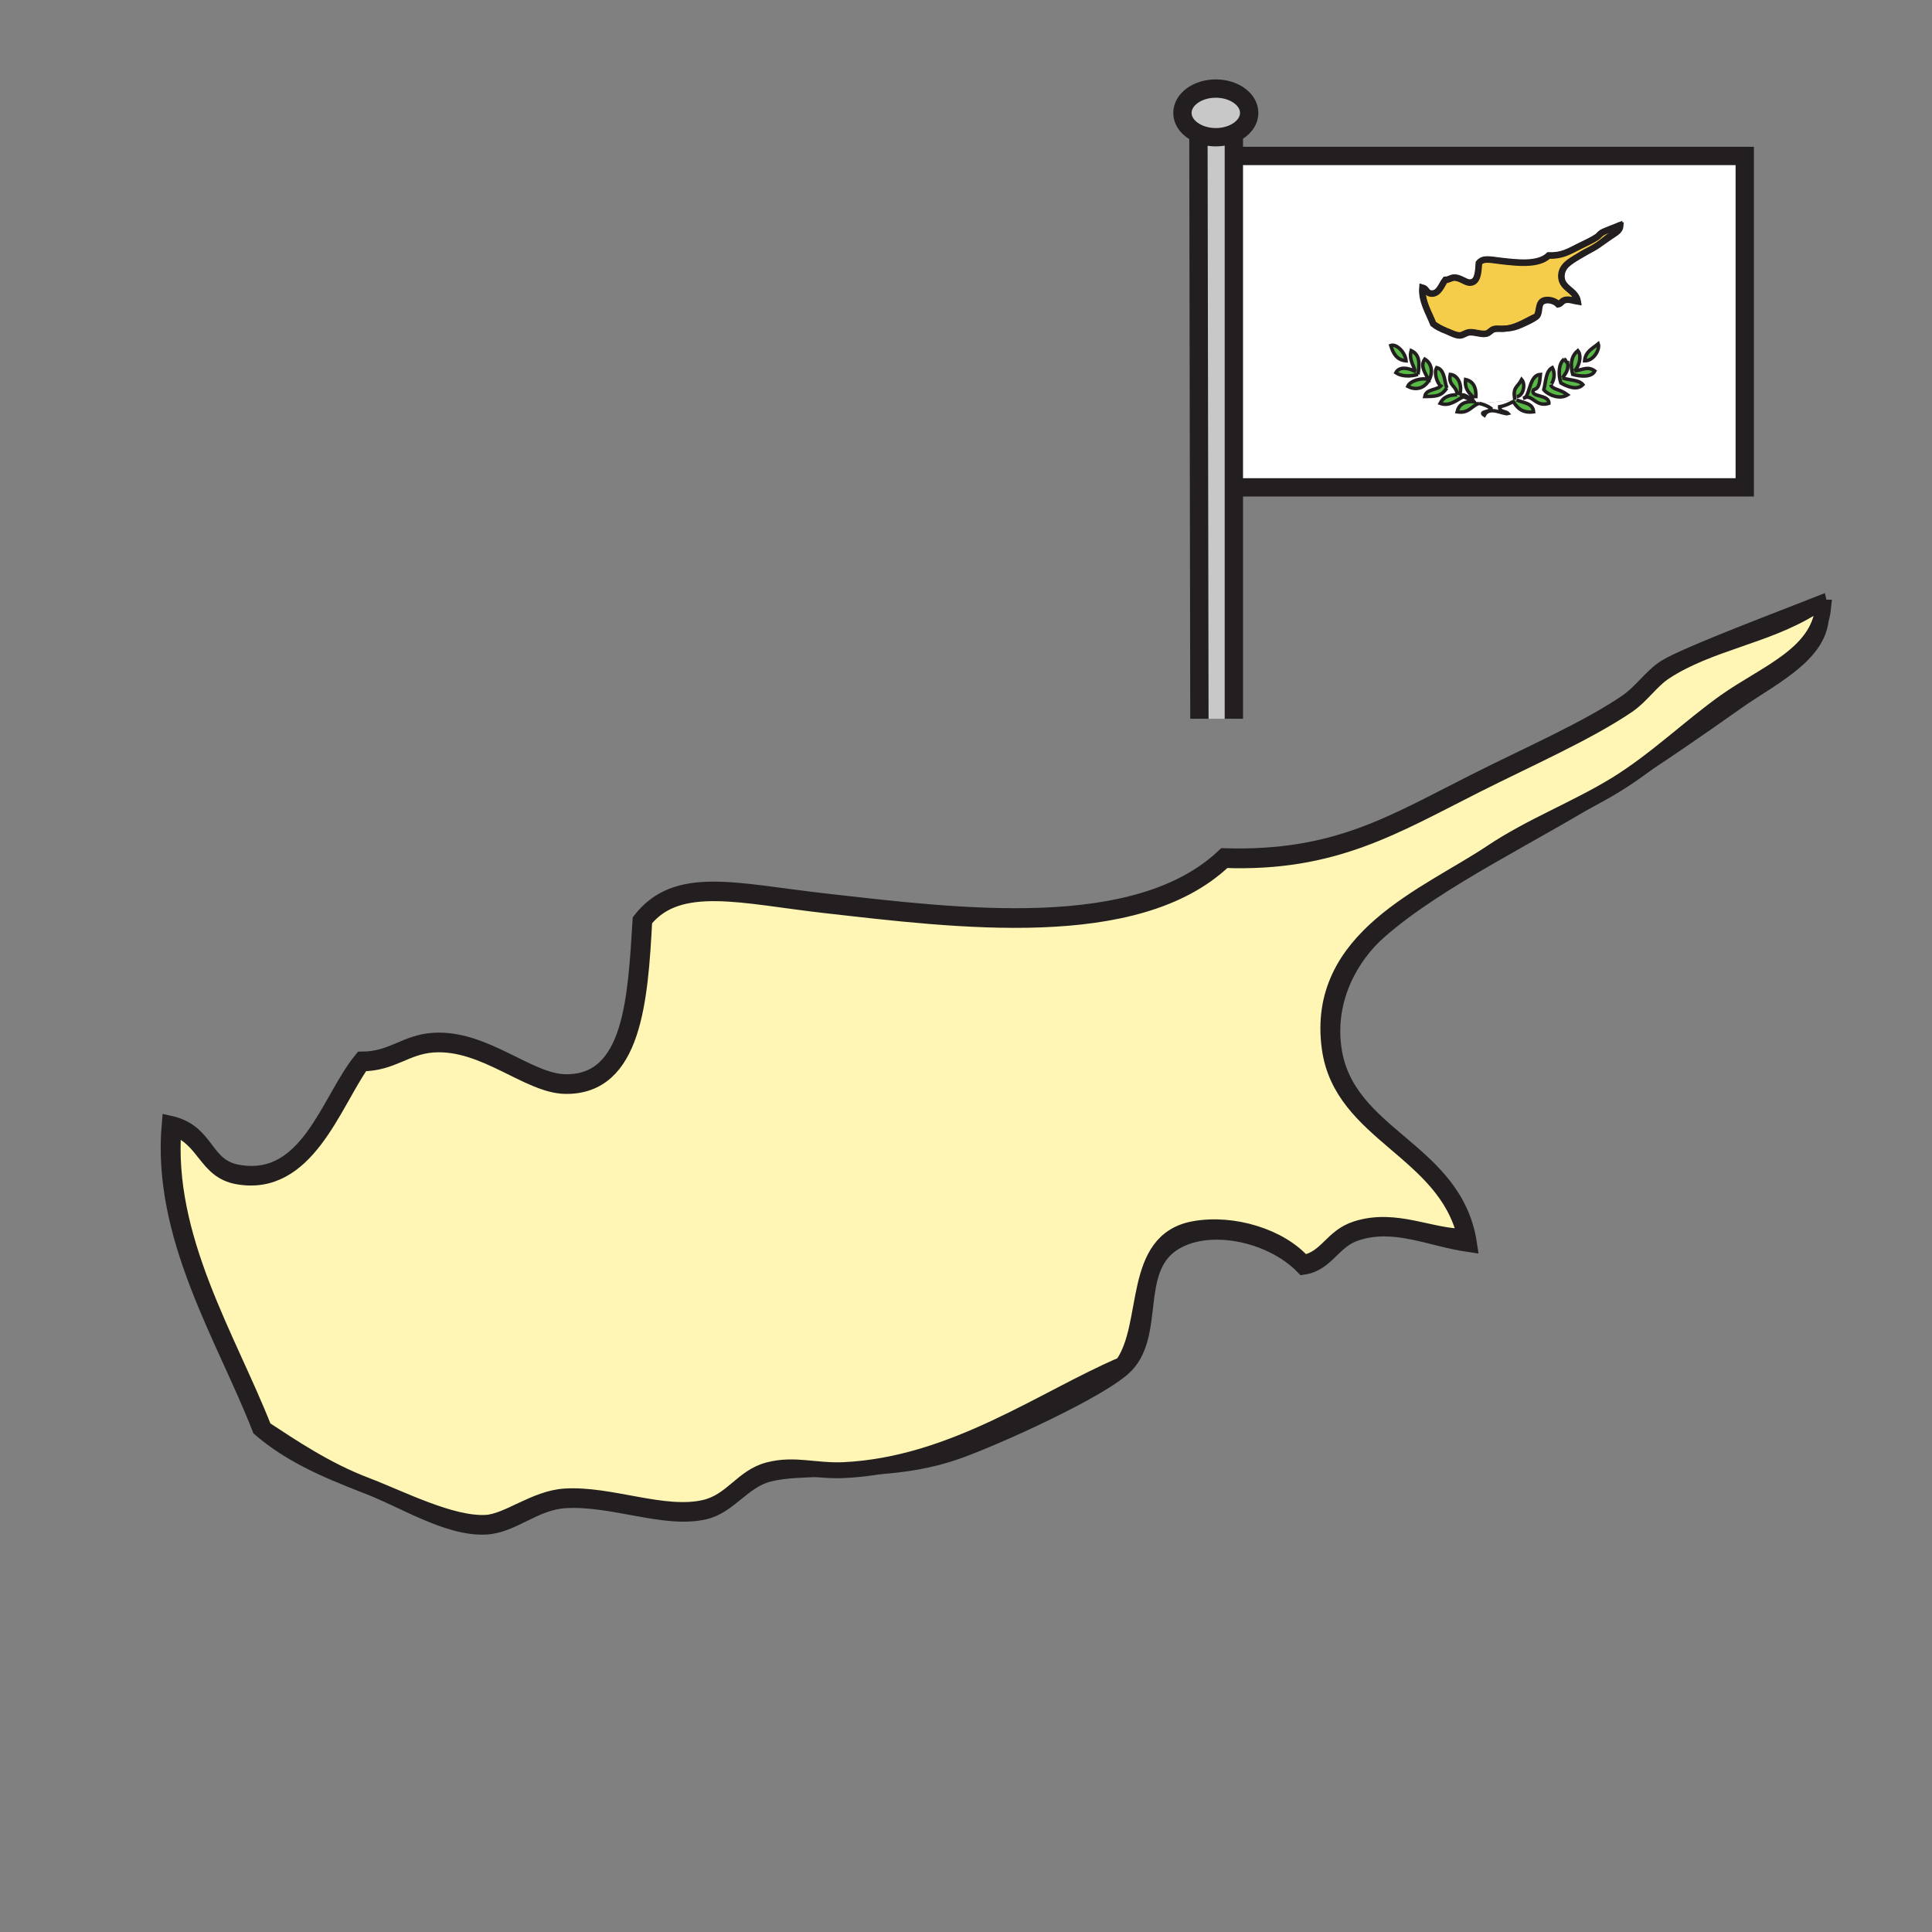 <?xml version="1.0" encoding="iso-8859-1"?>
<!-- Generator: Adobe Illustrator 12.0.1, SVG Export Plug-In . SVG Version: 6.00 Build 51448)  -->
<!DOCTYPE svg PUBLIC "-//W3C//DTD SVG 1.1//EN" "http://www.w3.org/Graphics/SVG/1.1/DTD/svg11.dtd">
<svg  version="1.1" id="Layer_1" xmlns="http://www.w3.org/2000/svg" xmlns:xlink="http://www.w3.org/1999/xlink" width="850.394" height="850.394"
	 viewBox="0 0 850.394 850.394" style="overflow:visible;enable-background:new 0 0 850.394 850.394;" xml:space="preserve">
<rect x="0" y="0" width="850.394" height="850.394" fill="#808080" stroke="none"/>
<rect style="fill:none;" width="850.394" height="850.394"/>
<path style="fill-rule:evenodd;clip-rule:evenodd;stroke:#231F20;stroke-width:7;" d="M800.82,265.797
	c5.075,20.291-20.381,31.699-36.472,43.102c-15.808,11.203-34.084,23.87-51.392,34.814c-37.334,23.606-79.553,42.904-106.098,66.311
	c-11.749,10.359-22.996,29.018-19.894,51.39c5.419,39.049,53.396,44.084,59.68,86.206c-17.095-2.444-32.788-10.551-49.732-4.974
	c-10.331,3.401-12.947,13.441-23.209,14.919c-14.282-14.766-42.584-20.62-58.021-9.945c-17.025,11.771-6.763,38.864-19.895,53.048
	c-9.692,10.47-57.398,32.073-74.599,38.129c-23.434,8.248-46.007,6.807-71.285,8.289c-3.792,0.222-8.383,0.823-11.604,1.658
	c-11.426,2.963-17.268,14.056-28.182,16.577c-17.591,4.065-40.419-6.229-61.338-4.973c-13.595,0.816-23.038,10.939-34.813,11.604
	c-16.801,0.948-36.739-12.059-53.049-18.235c-18.781-7.114-33.79-14.015-46.418-24.867c-15.728-40.357-44.312-84.623-39.787-134.279
	c16.848,3.674,14.769,18.829,29.84,21.55c31.249,5.644,40.017-31.886,54.707-49.733c13.542-0.073,19.123-7.472,31.498-8.288
	c22.411-1.479,41.767,17.96,58.023,18.235c29.483,0.502,31.008-36.999,33.155-71.285c15.969-20.434,41.409-12.777,81.231-8.289
	c58.482,6.588,137.054,16.801,175.723-19.894c49.281,1.472,73.866-14.451,111.071-33.155c23.188-11.657,49.181-23.002,66.313-34.814
	c6.272-4.325,10.638-11.073,16.578-14.919C741.627,288.297,788.145,270.854,800.82,265.797z"/>
<g id="XMLID_3_">
	<g>
		<path style="fill:#FFF5B4;" d="M799.16,267.45c1.109,0,2.21,0,3.32,0c-2.08,20.72-25.511,28.96-43.101,41.45
			c-15.27,10.83-30.71,25.81-48.08,36.47c-17.5,10.74-37.399,18.25-54.71,29.84c-28.29,18.95-78.03,37.54-71.28,86.2
			c5.24,37.8,50.78,44.729,59.681,82.89c-14.98,0.41-30.53-8.97-48.08-3.31c-10.811,3.49-12.76,13.01-23.21,14.92
			c-10.33-11.71-31.13-17.99-48.07-14.92c-28.05,5.08-18.86,42.04-31.5,59.68c-34.75,14.84-74.48,44.13-122.68,46.42
			c-12.62,0.59-21.68-2.979-33.15,0c-11.6,3-16.01,13.76-28.18,16.58c-18,4.15-41.38-6.18-61.34-4.979
			c-13.33,0.8-25.16,11.06-34.81,11.609c-15.37,0.86-37.71-10.74-53.05-16.58c-17.53-6.68-32.61-16.899-44.76-24.87
			c-15.62-39.81-43.79-84.17-39.79-132.619c14.26,5.229,14.12,19.01,28.18,21.55c30.2,5.45,41.87-31.44,54.71-49.73
			c13.5-0.08,19.22-7.479,31.5-8.29c22.4-1.479,41.68,17.95,58.02,18.23c30.18,0.52,32.92-37.62,34.81-72.94
			c15-18.8,43.48-10.7,79.58-6.63c57.39,6.46,137.2,16.94,175.72-19.89c48.221,1.79,74.75-14.9,111.07-33.16
			c23.4-11.77,48.78-22.96,66.31-34.81c6.29-4.25,10.471-10.94,16.58-14.92c19.601-12.78,44.261-15.55,64.65-28.19
			C798.06,267.45,798.61,267.45,799.16,267.45z"/>
	</g>
	<g>
		<path style="fill:none;stroke:#231F20;stroke-width:7;" d="M797.5,267.45c-20.39,12.64-45.05,15.41-64.65,28.19
			c-6.109,3.98-10.29,10.67-16.58,14.92c-17.529,11.85-42.909,23.04-66.31,34.81c-36.32,18.26-62.85,34.95-111.07,33.16
			c-38.52,36.83-118.33,26.35-175.72,19.89c-36.1-4.07-64.58-12.17-79.58,6.63c-1.89,35.32-4.63,73.46-34.81,72.94
			c-16.34-0.28-35.62-19.71-58.02-18.23c-12.28,0.811-18,8.21-31.5,8.29c-12.84,18.29-24.51,55.181-54.71,49.73
			c-14.06-2.54-13.92-16.32-28.18-21.55c-4,48.449,24.17,92.81,39.79,132.619c12.15,7.971,27.23,18.19,44.76,24.87
			c15.34,5.84,37.68,17.44,53.05,16.58c9.65-0.55,21.48-10.81,34.81-11.609c19.96-1.2,43.34,9.13,61.34,4.979
			c12.17-2.82,16.58-13.58,28.18-16.58c11.47-2.979,20.53,0.59,33.15,0c48.2-2.29,87.93-31.58,122.68-46.42
			c12.64-17.64,3.45-54.6,31.5-59.68c16.94-3.07,37.74,3.21,48.07,14.92c10.45-1.91,12.399-11.43,23.21-14.92
			c17.55-5.66,33.1,3.72,48.08,3.31c-8.9-38.16-54.44-45.09-59.681-82.89c-6.75-48.66,42.99-67.25,71.28-86.2
			c17.311-11.59,37.21-19.1,54.71-29.84c17.37-10.66,32.811-25.64,48.08-36.47c17.59-12.49,41.021-20.73,43.101-41.45
			c-1.11,0-2.211,0-3.32,0C798.61,267.45,798.06,267.45,797.5,267.45z"/>
	</g>
</g>
<g id="XMLID_1_">
	<g>
		<path d="M713.265,99.248c-0.022,0.23-0.068,0.445-0.13,0.649c0.019-0.208,0.011-0.422-0.027-0.649
			C713.161,99.248,713.211,99.248,713.265,99.248z"/>
		<path d="M708.096,104.217c1.912-1.355,4.401-2.296,5.035-4.309c-0.196,1.913-2.746,3.11-4.436,4.309
			c-1.452,1.029-3.076,2.159-4.689,3.218C705.435,106.36,706.771,105.158,708.096,104.217z"/>
		<path style="fill:#58B947;" d="M703.479,151.332c0.841,2.362-1.932,7.531-5.987,7.485
			C697.857,154.692,701.033,153.378,703.479,151.332z"/>
		<path d="M702.531,108.392c0.487-0.307,0.979-0.626,1.475-0.957c-0.542,0.411-1.099,0.803-1.675,1.152
			c-0.487,0.299-0.99,0.58-1.501,0.845C701.402,109.091,701.971,108.745,702.531,108.392z"/>
		<path style="fill:#58B947;" d="M694.497,154.327c2.077,2.611,0.149,7.604-1.494,8.983l-1.053,0.207
			C691.155,159.558,691.95,156.394,694.497,154.327z"/>
		<path style="fill:#58B947;" d="M692.254,164.804c-0.119-0.438-0.223-0.868-0.304-1.287l1.053-0.207
			c3.764-0.534,5.91-2.281,8.979,0C700.499,166.194,695.614,165.745,692.254,164.804z"/>
		<path style="fill:#58B947;" d="M687.761,166.302l0.749-8.234c0.814,0.184,0.507,1.49,1.498,1.498
			C690.553,163.106,688.939,164.485,687.761,166.302z"/>
		<path style="fill:#58B947;" d="M687.012,168.548c-1.156-3.683-1.056-8.503,1.498-10.48l-0.749,8.234
			c2.834,1.16,7.212,0.775,8.982,2.995C694.201,172.074,689.497,170.038,687.012,168.548z"/>
		<path style="fill:#58B947;" d="M690.008,173.787c-3.541,2.266-8.864-0.096-10.48-2.243c0.94-3.553,0.802-8.184,3.744-9.732
			c2.066,3.99-0.6,7.854-0.749,7.485C683.494,171.713,686.167,170.921,690.008,173.787z"/>
		<path d="M685.837,133.831c1.252-0.227,1.486-1.367,2.78-1.786c2.104-0.68,3.971,0.446,5.765,0.396
			c-1.067-4.574-6.525-5.408-7.155-9.939c-0.81-5.833,5.154-8.061,8.549-10.334c1.586-1.063,3.353-1.839,5.035-2.723
			c-4.006,2.37-8.223,4.443-10.999,6.897c-1.409,1.24-2.758,3.479-2.385,6.16c0.648,4.682,6.401,5.289,7.154,10.338
			c-2.051-0.295-3.933-1.267-5.964-0.599c-1.236,0.411-1.552,1.613-2.78,1.79c-1.713-1.771-5.108-2.473-6.959-1.191
			c-2.039,1.41-0.811,4.659-2.385,6.36c-1.16,1.256-6.882,3.844-8.944,4.57c-1.387,0.488-2.75,0.695-4.137,0.799
			c4.97-0.814,9.168-3.783,12.881-5.369c1.518-2.116,0.415-6.548,3.779-7.155C682.104,131.676,684.597,132.429,685.837,133.831z"/>
		<path style="fill:#58B947;" d="M675.037,171.544c-1.916,3.476,6.89,1.862,6.736,5.987c-5.642,1.759-7.021-3.571-10.373-2.611
			c2.005-1.824,1.979-9.874,6.629-10.116C677.726,167.746,677.741,171.002,675.037,171.544z"/>
		<path style="fill:#FFFFFF;" d="M670.544,175.284c0.3-0.169,0.584-0.288,0.856-0.365
			C671.151,175.146,670.871,175.277,670.544,175.284z"/>
		<path style="fill:#58B947;" d="M667.553,174.536l-0.749,1.498c-1.071-5.769,1.018-5.265,2.991-8.983
			C671.708,169.255,670.345,174.551,667.553,174.536z"/>
		<path style="fill:#58B947;" d="M666.055,176.782l-0.054-0.607l1.552-0.142c2.888,1.352,7.182,1.298,7.484,5.238
			C669.888,181.932,667.879,179.447,666.055,176.782z"/>
		<path style="fill:#FFFFFF;" d="M651.085,177.531l14.916-1.355l0.054,0.607c-1.813,0.933-3.637,1.855-5.987,2.247
			c-0.161,2.404,2.669,1.82,3.741,2.992c-2.063,0.622-8.149-3.622-10.481,0.749c-2.734-1.832,3.08-1.34,2.996-2.992
			C654.895,178.71,653.074,178.038,651.085,177.531z"/>
		<path d="M660.125,144.711c1.129-0.042,2.216-0.062,3.287-0.142c-0.599,0.1-1.205,0.165-1.827,0.196
			C661.055,144.792,660.578,144.753,660.125,144.711z"/>
		<path style="fill:#58B947;" d="M645.094,167.05c3.456,0.788,4.87,3.614,4.493,8.234h-0.749
			C646.968,173.161,644.575,171.563,645.094,167.05z"/>
		<path style="fill:#FFFFFF;" d="M648.838,175.284c-1.033,0.158-1.87-0.149-2.631-0.526L648.838,175.284z"/>
		<path style="fill:#58B947;" d="M651.085,177.531c-3.434,1.056-4.405,4.582-9.731,3.741c0.779-3.21,3.214-4.766,7.484-4.489
			c-0.153-0.192-0.342-0.354-0.549-0.496L651.085,177.531z"/>
		<path style="fill:#FFFFFF;" d="M646.934,175.688c0.487,0.161,0.956,0.338,1.348,0.595L646.934,175.688z"/>
		<path style="fill:#FFFFFF;" d="M646.207,174.758l-3.456-0.691C643.991,173.383,644.994,174.159,646.207,174.758z"/>
		<path style="fill:#FFFFFF;" d="M646.934,175.688c-0.938-0.311-1.943-0.553-2.589-1.152L646.934,175.688z"/>
		<path d="M657.609,144.765c0.896-0.23,1.667-0.131,2.512-0.054c-0.368,0.015-0.741,0.031-1.117,0.054
			c-0.457,0.027-1.006,0.1-1.395,0.2c-1.367,0.353-2.069,1.686-3.379,1.985c-2.108,0.488-4.843-0.745-7.354-0.595
			c-1.629,0.1-2.762,1.313-4.171,1.39c-1.894,0.107-4.117-1.263-6.007-2.043c1.817,0.726,4.278,1.943,6.007,1.847
			c1.156-0.065,2.573-1.298,4.171-1.394c2.396-0.142,5.199,1.095,7.354,0.599C655.689,146.416,656.22,145.125,657.609,144.765z"/>
		<path style="fill:#FFFFFF;" d="M642.747,174.067c-0.03,0.015-0.058,0.031-0.084,0.046l-0.327-0.081
			c0.012-0.015,0.016-0.031,0.02-0.046L642.747,174.067z"/>
		<path style="fill:#FFFFFF;" d="M642.336,174.032l0.327,0.081c-0.181,0.111-0.369,0.25-0.561,0.423
			C642.19,174.37,642.268,174.205,642.336,174.032z"/>
		<path style="fill:#58B947;" d="M641.354,173.787c0.046-4.036-4.102-3.883-2.996-8.983c3.688,0.315,5.55,5.442,3.998,9.183
			L641.354,173.787z"/>
		<path style="fill:#FFFFFF;" d="M642.355,173.986c-0.004,0.015-0.008,0.031-0.02,0.046l-0.982-0.246L642.355,173.986z"/>
		<path style="fill:#58B947;" d="M633.868,177.531c1.275-2.469,3.656-3.829,7.485-3.744l0.982,0.246
			c-0.068,0.173-0.146,0.338-0.233,0.503c0.191-0.173,0.38-0.312,0.561-0.423l1.682,0.423
			C640.98,176.052,638.192,179.063,633.868,177.531z"/>
		<path style="fill:#58B947;" d="M636.307,168.821c0.158,0.688,0.33,1.356,0.554,1.974c-2.497,3.587-4.612,3.69-9.729,3.741
			c0.572-3.668,5.973-2.508,7.485-5.239L636.307,168.821z"/>
		<path style="fill:#58B947;" d="M636.307,168.821l-1.689,0.476c-1.053,1.69-3.879-4.7-2.247-7.485
			C635.273,162.553,635.631,165.845,636.307,168.821z"/>
		<path style="fill:#58B947;" d="M627.132,158.068c3.618,2.173,3.591,6.863,1.44,9.954l-0.138-1.041
			c0.064,0.023,0.13,0.046,0.191,0.069C627.773,164.6,624.828,161.301,627.132,158.068z"/>
		<path style="fill:#58B947;" d="M628.435,166.981l0.138,1.041c-1.79,2.584-5.065,4.06-8.929,2.024
			C620.699,167.458,626.076,166.221,628.435,166.981z"/>
		<path style="fill:#F6CC4B;" d="M626.207,126.676c1.709,0.63,1.693,2.281,3.379,2.584c3.618,0.653,5.02-3.771,6.56-5.964
			c1.617-0.008,2.305-0.895,3.775-0.991c2.688-0.18,4.996,2.151,6.955,2.186c3.621,0.061,3.947-4.513,4.174-8.745
			c1.802-2.254,5.216-1.283,9.544-0.795c6.878,0.771,16.448,2.027,21.068-2.389c5.78,0.219,8.964-1.786,13.314-3.975
			c2.808-1.41,5.85-2.75,7.954-4.171c0.752-0.511,1.256-1.313,1.985-1.79c2.351-1.532,5.308-1.866,7.754-3.379
			c0.065,0,0.13,0,0.199,0c0.077,0,0.157,0,0.238,0c0.038,0.227,0.046,0.441,0.027,0.649c-0.004,0.004-0.004,0.008-0.004,0.012
			c-0.634,2.012-3.123,2.953-5.035,4.309c-1.325,0.941-2.661,2.143-4.09,3.218c-0.495,0.331-0.987,0.649-1.475,0.957
			c-0.561,0.353-1.129,0.699-1.701,1.041c-0.008,0.004-0.012,0.008-0.02,0.012c-1.683,0.883-3.449,1.659-5.035,2.723
			c-3.395,2.273-9.358,4.501-8.549,10.334c0.63,4.532,6.088,5.365,7.155,9.939c-1.794,0.05-3.66-1.076-5.765-0.396
			c-1.294,0.419-1.528,1.56-2.78,1.786c-1.24-1.402-3.733-2.155-5.765-1.786c-3.364,0.607-2.262,5.039-3.779,7.155
			c-3.713,1.586-7.911,4.555-12.881,5.369c-1.071,0.081-2.158,0.1-3.287,0.142c-0.004,0-0.004,0-0.004,0
			c-0.845-0.077-1.616-0.177-2.512,0.054c-1.39,0.361-1.92,1.651-3.379,1.989c-2.155,0.496-4.958-0.741-7.354-0.599
			c-1.598,0.096-3.015,1.329-4.171,1.394c-1.729,0.096-4.189-1.122-6.007-1.847c-0.122-0.05-0.241-0.1-0.356-0.142
			c-2.101-0.799-3.91-2.028-5.365-2.98C629.103,137.806,625.727,132.487,626.207,126.676z"/>
		<path style="fill:#FFFFFF;" d="M767.979,82.903v131.615H545.382l-1.341-145.875h223.938V82.903z M682.522,169.297
			c0.149,0.369,2.815-3.495,0.749-7.485c-2.942,1.548-2.804,6.179-3.744,9.732c1.616,2.146,6.939,4.508,10.48,2.243
			C686.167,170.921,683.494,171.713,682.522,169.297z M618.898,158.816c-0.308-3.706-4.278-7.677-6.74-6.736
			C613.226,155.506,614.751,158.471,618.898,158.816z M624.344,163.406c0.561-4.182,0.258-7.477-3.202-9.079
			c-1.21,4.117,1.785,7.639,1.539,8.848c-0.007,0.05-0.022,0.092-0.042,0.135c-2.657-1.271-6.713-2.197-8.233,0.749
			c2.504,1.713,6.417,1.729,9.731,0.745C624.214,164.328,624.286,163.859,624.344,163.406z M697.492,158.816
			c4.056,0.046,6.828-5.123,5.987-7.485C701.033,153.378,697.857,154.692,697.492,158.816z M642.751,174.067l3.456,0.691
			c0.761,0.376,1.598,0.684,2.631,0.526h0.749c0.377-4.62-1.037-7.446-4.493-8.234c-0.519,4.513,1.874,6.11,3.744,8.234
			l-2.631-0.526C644.994,174.159,643.991,173.383,642.751,174.067z M694.497,154.327c-2.547,2.066-3.342,5.23-2.547,9.19
			c0.081,0.419,0.185,0.849,0.304,1.287c3.36,0.941,8.245,1.39,9.728-1.494c-3.068-2.281-5.215-0.534-8.979,0
			C694.646,161.931,696.574,156.938,694.497,154.327z M667.553,176.033l-1.552,0.142l-14.916,1.355l-2.796-1.244
			c0.207,0.142,0.396,0.303,0.549,0.496c-4.271-0.277-6.705,1.279-7.484,4.489c5.326,0.841,6.298-2.685,9.731-3.741
			c1.989,0.507,3.81,1.179,5.238,2.247c0.084,1.652-5.73,1.16-2.996,2.992c2.332-4.37,8.419-0.126,10.481-0.749
			c-1.072-1.171-3.902-0.588-3.741-2.992c2.351-0.392,4.175-1.313,5.987-2.247c1.824,2.665,3.833,5.15,8.982,4.489
			C674.734,177.331,670.44,177.385,667.553,176.033z M641.354,173.787c-3.829-0.084-6.21,1.275-7.485,3.744
			c4.324,1.533,7.112-1.479,10.477-2.995c0.646,0.599,1.651,0.841,2.589,1.152l1.348,0.595c-0.392-0.257-0.86-0.434-1.348-0.595
			l-2.589-1.152l-1.682-0.423c0.026-0.015,0.054-0.031,0.084-0.046l-0.392-0.081c1.552-3.741-0.311-8.868-3.998-9.183
			C637.252,169.904,641.399,169.75,641.354,173.787z M666.804,176.033l0.749-1.498c2.792,0.015,4.155-5.281,2.242-7.485
			C667.821,170.768,665.732,170.265,666.804,176.033z M634.617,169.297c-1.513,2.731-6.913,1.571-7.485,5.239
			c5.116-0.05,7.231-0.154,9.729-3.741c-0.224-0.618-0.396-1.287-0.554-1.974c-0.676-2.976-1.033-6.268-3.937-7.009
			C630.738,164.597,633.564,170.987,634.617,169.297z M628.572,168.022c2.15-3.091,2.178-7.781-1.44-9.954
			c-2.304,3.233,0.642,6.532,1.494,8.982c-0.062-0.023-0.127-0.046-0.191-0.069c-2.358-0.761-7.735,0.476-8.791,3.064
			C623.507,172.082,626.782,170.606,628.572,168.022z M636.146,123.101c-1.763,2.139-2.814,6.636-6.56,5.96
			c-1.809-0.326-1.559-2.143-3.579-2.584c-0.541,5.957,2.884,11.264,4.77,16.103c1.514,1.302,3.314,2.127,5.565,2.98
			c0.115,0.042,0.234,0.092,0.356,0.142c1.89,0.78,4.113,2.15,6.007,2.043c1.409-0.077,2.542-1.291,4.171-1.39
			c2.512-0.15,5.246,1.083,7.354,0.595c1.31-0.299,2.012-1.632,3.379-1.985c0.389-0.1,0.938-0.173,1.395-0.2
			c0.376-0.023,0.749-0.039,1.117-0.054c0,0,0,0,0.004,0c0.453,0.042,0.93,0.081,1.46,0.054c0.622-0.031,1.229-0.096,1.827-0.196
			c1.387-0.104,2.75-0.311,4.137-0.799c2.063-0.726,7.784-3.314,8.944-4.57c1.574-1.701,0.346-4.95,2.385-6.36
			c1.851-1.282,5.246-0.58,6.959,1.191c1.229-0.177,1.544-1.379,2.78-1.79c2.031-0.668,3.913,0.303,5.964,0.599
			c-0.753-5.05-6.506-5.657-7.154-10.338c-0.373-2.68,0.976-4.919,2.385-6.16c2.776-2.454,6.993-4.528,10.999-6.897
			c0.008-0.004,0.012-0.008,0.02-0.012c0.511-0.265,1.014-0.545,1.501-0.845c0.576-0.35,1.133-0.741,1.675-1.152
			c1.613-1.06,3.237-2.189,4.689-3.218c1.689-1.198,4.239-2.396,4.436-4.309c0-0.004,0-0.008,0.004-0.012
			c0.062-0.204,0.107-0.418,0.13-0.649c-0.054,0-0.104,0-0.157,0c-0.012-0.065-0.026-0.131-0.042-0.2
			c-1.518,0.607-7.098,2.696-8.149,3.379c-0.711,0.461-1.236,1.271-1.985,1.79c-2.055,1.417-5.173,2.777-7.954,4.175
			c-4.458,2.243-7.408,4.151-13.314,3.975c-4.636,4.397-14.06,3.172-21.068,2.385c-4.777-0.538-7.827-1.456-9.739,0.995
			c-0.262,4.109-0.441,8.606-3.979,8.545c-1.947-0.031-4.267-2.362-6.955-2.186C638.438,122.202,637.767,123.089,636.146,123.101z
			 M688.51,158.068c-2.554,1.978-2.654,6.797-1.498,10.48c2.485,1.49,7.189,3.525,9.731,0.749c-1.771-2.22-6.148-1.835-8.982-2.995
			c1.179-1.817,2.792-3.195,2.247-6.736C689.017,159.558,689.324,158.252,688.51,158.068z M681.773,177.531
			c0.153-4.125-8.652-2.511-6.736-5.987c2.704-0.542,2.688-3.798,2.992-6.74c-4.65,0.242-4.624,8.292-6.629,10.116
			c-0.272,0.077-0.557,0.196-0.856,0.365c0.327-0.007,0.607-0.138,0.856-0.365C674.753,173.959,676.132,179.29,681.773,177.531z"/>
		<path d="M630.977,142.58c1.455,0.952,3.265,2.181,5.365,2.98c-2.251-0.853-4.052-1.678-5.565-2.98
			c-1.886-4.839-5.311-10.146-4.77-16.103c2.021,0.441,1.771,2.258,3.579,2.584c3.745,0.676,4.797-3.821,6.56-5.96
			c1.621-0.011,2.293-0.898,3.775-0.995c2.688-0.176,5.008,2.155,6.955,2.186c3.537,0.061,3.717-4.436,3.979-8.545
			c1.912-2.45,4.962-1.533,9.739-0.995c7.009,0.787,16.433,2.012,21.068-2.385c5.906,0.177,8.856-1.732,13.314-3.975
			c2.781-1.398,5.899-2.757,7.954-4.175c0.749-0.518,1.274-1.329,1.985-1.79c1.052-0.684,6.632-2.772,8.149-3.379
			c0.016,0.069,0.03,0.134,0.042,0.2c-0.081,0-0.161,0-0.238,0c-0.069,0-0.134,0-0.199,0c-2.446,1.513-5.403,1.847-7.754,3.379
			c-0.729,0.477-1.233,1.279-1.985,1.79c-2.104,1.421-5.146,2.761-7.954,4.171c-4.351,2.189-7.534,4.194-13.314,3.975
			c-4.62,4.417-14.19,3.161-21.068,2.389c-4.328-0.488-7.742-1.459-9.544,0.795c-0.227,4.232-0.553,8.806-4.174,8.745
			c-1.959-0.035-4.267-2.366-6.955-2.186c-1.471,0.096-2.158,0.983-3.775,0.991c-1.54,2.193-2.941,6.617-6.56,5.964
			c-1.686-0.303-1.67-1.955-3.379-2.584C625.727,132.487,629.103,137.806,630.977,142.58z"/>
		<path style="fill:#58B947;" d="M621.142,154.327c3.46,1.602,3.763,4.896,3.202,9.079l-1.663-0.23
			C622.927,161.966,619.932,158.444,621.142,154.327z"/>
		<path style="fill:#58B947;" d="M622.639,163.31c0.02-0.042,0.035-0.084,0.042-0.135l1.663,0.23
			c-0.058,0.453-0.13,0.922-0.207,1.398c-3.314,0.983-7.228,0.968-9.731-0.745C615.926,161.113,619.981,162.039,622.639,163.31z"/>
		<path style="fill:#58B947;" d="M612.158,152.081c2.462-0.941,6.433,3.03,6.74,6.736
			C614.751,158.471,613.226,155.506,612.158,152.081z"/>
		<path style="fill:#C8C8C8;" d="M543.097,58.693V316.37h-15.166L527.5,58.828c2.228,0.995,4.847,1.567,7.65,1.567
			C538.077,60.395,540.808,59.769,543.097,58.693z"/>
		<path style="fill:#C8C8C8;" d="M543.097,58.693c-2.289,1.075-5.02,1.701-7.946,1.701c-2.804,0-5.423-0.572-7.65-1.567
			c-4.22-1.882-7.035-5.273-7.035-9.14c0-5.914,6.575-10.707,14.686-10.707c8.115,0,14.693,4.793,14.693,10.707
			C549.844,53.466,547.155,56.789,543.097,58.693z"/>
	</g>
	<g>
		<polyline style="fill:none;stroke:#231F20;stroke-width:8.065;" points="544.041,68.644 767.979,68.644 767.979,82.903 
			767.979,214.518 545.382,214.518 		"/>
		<path style="fill:none;stroke:#231F20;stroke-width:8.065;" d="M527.5,58.828c-4.22-1.882-7.035-5.273-7.035-9.14
			c0-5.914,6.575-10.707,14.686-10.707c8.115,0,14.693,4.793,14.693,10.707c0,3.779-2.688,7.101-6.747,9.006
			c-2.289,1.075-5.02,1.701-7.946,1.701C532.347,60.395,529.728,59.822,527.5,58.828z"/>
		<polyline style="fill:none;stroke:#231F20;stroke-width:8.065;" points="527.5,58.532 527.5,58.828 527.931,316.37 		"/>
		<polyline style="fill:none;stroke:#231F20;stroke-width:8.065;" points="543.097,57.994 543.097,58.693 543.097,316.37 		"/>
		<polyline style="fill:none;stroke:#231F20;stroke-width:5.377;" points="766.666,83.645 767.979,82.903 768.751,82.465 		"/>
		<path style="fill:none;stroke:#231F20;stroke-width:1.536;" d="M618.898,158.816c-0.308-3.706-4.278-7.677-6.74-6.736
			C613.226,155.506,614.751,158.471,618.898,158.816z"/>
		<path style="fill:none;stroke:#231F20;stroke-width:1.536;" d="M697.492,158.816c4.056,0.046,6.828-5.123,5.987-7.485
			C701.033,153.378,697.857,154.692,697.492,158.816z"/>
		<path style="fill:none;stroke:#231F20;stroke-width:1.536;" d="M624.137,164.804c0.077-0.476,0.149-0.945,0.207-1.398
			c0.561-4.182,0.258-7.477-3.202-9.079c-1.21,4.117,1.785,7.639,1.539,8.848c-0.007,0.05-0.022,0.092-0.042,0.135
			c-2.657-1.271-6.713-2.197-8.233,0.749C616.909,165.771,620.822,165.787,624.137,164.804"/>
		<path style="fill:none;stroke:#231F20;stroke-width:1.536;" d="M693.003,163.31c1.644-1.379,3.571-6.372,1.494-8.983
			c-2.547,2.066-3.342,5.23-2.547,9.19c0.081,0.419,0.185,0.849,0.304,1.287c3.36,0.941,8.245,1.39,9.728-1.494
			C698.913,161.029,696.767,162.776,693.003,163.31"/>
		<path style="fill:none;stroke:#231F20;stroke-width:1.536;" d="M628.572,168.022c2.15-3.091,2.178-7.781-1.44-9.954
			c-2.304,3.233,0.642,6.532,1.494,8.982c-0.062-0.023-0.127-0.046-0.191-0.069c-2.358-0.761-7.735,0.476-8.791,3.064
			C623.507,172.082,626.782,170.606,628.572,168.022z"/>
		<path style="fill:none;stroke:#231F20;stroke-width:1.536;" d="M688.51,158.068c-2.554,1.978-2.654,6.797-1.498,10.48
			c2.485,1.49,7.189,3.525,9.731,0.749c-1.771-2.22-6.148-1.835-8.982-2.995"/>
		<path style="fill:none;stroke:#231F20;stroke-width:1.536;" d="M687.761,166.302c1.179-1.817,2.792-3.195,2.247-6.736
			c-0.991-0.008-0.684-1.313-1.498-1.498"/>
		<path style="fill:none;stroke:#231F20;stroke-width:1.536;" d="M636.86,170.795c-0.224-0.618-0.396-1.287-0.554-1.974
			c-0.676-2.976-1.033-6.268-3.937-7.009c-1.632,2.785,1.194,9.175,2.247,7.485c-1.513,2.731-6.913,1.571-7.485,5.239
			C632.248,174.485,634.363,174.382,636.86,170.795"/>
		<path style="fill:none;stroke:#231F20;stroke-width:1.536;" d="M682.522,169.297c0.149,0.369,2.815-3.495,0.749-7.485
			c-2.942,1.548-2.804,6.179-3.744,9.732c1.616,2.146,6.939,4.508,10.48,2.243C686.167,170.921,683.494,171.713,682.522,169.297z"/>
		<path style="fill:none;stroke:#231F20;stroke-width:1.536;" d="M642.336,174.032c0.012-0.015,0.016-0.031,0.02-0.046
			c1.552-3.741-0.311-8.868-3.998-9.183c-1.105,5.1,3.042,4.947,2.996,8.983"/>
		<path style="fill:none;stroke:#231F20;stroke-width:1.536;" d="M642.747,174.067c-0.03,0.015-0.058,0.031-0.084,0.046"/>
		<path style="fill:none;stroke:#231F20;stroke-width:1.536;" d="M648.838,175.284c-1.033,0.158-1.87-0.149-2.631-0.526
			c-1.213-0.599-2.216-1.375-3.456-0.691"/>
		<line style="fill:none;stroke:#231F20;stroke-width:1.536;" x1="642.747" y1="174.067" x2="642.751" y2="174.067"/>
		<path style="fill:none;stroke:#231F20;stroke-width:1.536;" d="M649.587,175.284c0.377-4.62-1.037-7.446-4.493-8.234
			c-0.519,4.513,1.874,6.11,3.744,8.234"/>
		<path style="fill:none;stroke:#231F20;stroke-width:1.536;" d="M667.553,174.536c2.792,0.015,4.155-5.281,2.242-7.485
			c-1.974,3.718-4.063,3.214-2.991,8.983"/>
		<path style="fill:none;stroke:#231F20;stroke-width:1.536;" d="M651.085,177.531c1.989,0.507,3.81,1.179,5.238,2.247
			c0.084,1.652-5.73,1.16-2.996,2.992c2.332-4.37,8.419-0.126,10.481-0.749c-1.072-1.171-3.902-0.588-3.741-2.992
			c2.351-0.392,4.175-1.313,5.987-2.247c1.824,2.665,3.833,5.15,8.982,4.489c-0.303-3.94-4.597-3.887-7.484-5.238"/>
		<path style="fill:none;stroke:#231F20;stroke-width:1.536;" d="M648.289,176.287c0.207,0.142,0.396,0.303,0.549,0.496
			c-4.271-0.277-6.705,1.279-7.484,4.489c5.326,0.841,6.298-2.685,9.731-3.741"/>
		<path style="fill:none;stroke:#231F20;stroke-width:1.536;" d="M644.345,174.536c0.646,0.599,1.651,0.841,2.589,1.152
			c0.487,0.161,0.956,0.338,1.348,0.595"/>
		<line style="fill:none;stroke:#231F20;stroke-width:1.536;" x1="648.289" y1="176.287" x2="648.281" y2="176.283"/>
		<path style="fill:none;stroke:#231F20;stroke-width:1.536;" d="M641.354,173.787c-3.829-0.084-6.21,1.275-7.485,3.744
			c4.324,1.533,7.112-1.479,10.477-2.995"/>
		<path style="fill:none;stroke:#231F20;stroke-width:1.536;" d="M671.4,174.919c-0.272,0.077-0.557,0.196-0.856,0.365
			C670.871,175.277,671.151,175.146,671.4,174.919z"/>
		<path style="fill:none;stroke:#231F20;stroke-width:1.536;" d="M671.4,174.919c2.005-1.824,1.979-9.874,6.629-10.116
			c-0.304,2.942-0.288,6.199-2.992,6.74c-1.916,3.476,6.89,1.862,6.736,5.987C676.132,179.29,674.753,173.959,671.4,174.919z"/>
		<path style="fill:none;stroke:#231F20;stroke-width:2.695;" d="M660.121,144.711c-0.368,0.015-0.741,0.031-1.117,0.054
			c-0.457,0.027-1.006,0.1-1.395,0.2c-1.367,0.353-2.069,1.686-3.379,1.985c-2.108,0.488-4.843-0.745-7.354-0.595
			c-1.629,0.1-2.762,1.313-4.171,1.39c-1.894,0.107-4.117-1.263-6.007-2.043"/>
		<path style="fill:none;stroke:#231F20;stroke-width:2.695;" d="M700.811,109.444c-4.006,2.37-8.223,4.443-10.999,6.897
			c-1.409,1.24-2.758,3.479-2.385,6.16c0.648,4.682,6.401,5.289,7.154,10.338c-2.051-0.295-3.933-1.267-5.964-0.599
			c-1.236,0.411-1.552,1.613-2.78,1.79c-1.713-1.771-5.108-2.473-6.959-1.191c-2.039,1.41-0.811,4.659-2.385,6.36
			c-1.16,1.256-6.882,3.844-8.944,4.57c-1.387,0.488-2.75,0.695-4.137,0.799c-1.071,0.081-2.158,0.1-3.287,0.142"/>
		<path style="fill:none;stroke:#231F20;stroke-width:2.695;" d="M713.131,99.909c-0.196,1.913-2.746,3.11-4.436,4.309
			c-1.452,1.029-3.076,2.159-4.689,3.218c-0.495,0.331-0.987,0.649-1.475,0.957c-0.561,0.353-1.129,0.699-1.701,1.041"/>
		<path style="fill:none;stroke:#231F20;stroke-width:2.695;" d="M636.342,145.56c-2.251-0.853-4.052-1.678-5.565-2.98
			c-1.886-4.839-5.311-10.146-4.77-16.103c2.021,0.441,1.771,2.258,3.579,2.584c3.745,0.676,4.797-3.821,6.56-5.96
			c1.621-0.011,2.293-0.898,3.775-0.995c2.688-0.176,5.008,2.155,6.955,2.186c3.537,0.061,3.717-4.436,3.979-8.545
			c1.912-2.45,4.962-1.533,9.739-0.995c7.009,0.787,16.433,2.012,21.068-2.385c5.906,0.177,8.856-1.732,13.314-3.975
			c2.781-1.398,5.899-2.757,7.954-4.175c0.749-0.518,1.274-1.329,1.985-1.79c1.052-0.684,6.632-2.772,8.149-3.379
			c0.016,0.069,0.03,0.134,0.042,0.2c0.038,0.227,0.046,0.441,0.027,0.649"/>
		<path style="fill:none;stroke:#231F20;stroke-width:2.695;" d="M713.107,99.248c-0.081,0-0.161,0-0.238,0
			c-0.069,0-0.134,0-0.199,0c-2.446,1.513-5.403,1.847-7.754,3.379c-0.729,0.477-1.233,1.279-1.985,1.79
			c-2.104,1.421-5.146,2.761-7.954,4.171c-4.351,2.189-7.534,4.194-13.314,3.975c-4.62,4.417-14.19,3.161-21.068,2.389
			c-4.328-0.488-7.742-1.459-9.544,0.795c-0.227,4.232-0.553,8.806-4.174,8.745c-1.959-0.035-4.267-2.366-6.955-2.186
			c-1.471,0.096-2.158,0.983-3.775,0.991c-1.54,2.193-2.941,6.617-6.56,5.964c-1.686-0.303-1.67-1.955-3.379-2.584
			c-0.48,5.811,2.896,11.129,4.77,15.903c1.455,0.952,3.265,2.181,5.365,2.98c0.115,0.042,0.234,0.092,0.356,0.142
			c1.817,0.726,4.278,1.943,6.007,1.847c1.156-0.065,2.573-1.298,4.171-1.394c2.396-0.142,5.199,1.095,7.354,0.599
			c1.459-0.338,1.989-1.628,3.379-1.989c0.896-0.23,1.667-0.131,2.512-0.054c0,0,0,0,0.004,0c0.453,0.042,0.93,0.081,1.46,0.054
			c0.622-0.031,1.229-0.096,1.827-0.196c4.97-0.814,9.168-3.783,12.881-5.369c1.518-2.116,0.415-6.548,3.779-7.155
			c2.031-0.369,4.524,0.384,5.765,1.786c1.252-0.227,1.486-1.367,2.78-1.786c2.104-0.68,3.971,0.446,5.765,0.396
			c-1.067-4.574-6.525-5.408-7.155-9.939c-0.81-5.833,5.154-8.061,8.549-10.334c1.586-1.063,3.353-1.839,5.035-2.723
			c0.008-0.004,0.012-0.008,0.02-0.012c0.511-0.265,1.014-0.545,1.501-0.845c0.576-0.35,1.133-0.741,1.675-1.152
			c1.429-1.075,2.765-2.277,4.09-3.218c1.912-1.355,4.401-2.296,5.035-4.309c0-0.004,0-0.008,0.004-0.012
			c0.062-0.204,0.107-0.418,0.13-0.649C713.211,99.248,713.161,99.248,713.107,99.248z"/>
	</g>
</g>
<rect style="fill:none;" width="850.394" height="850.394"/>
</svg>
